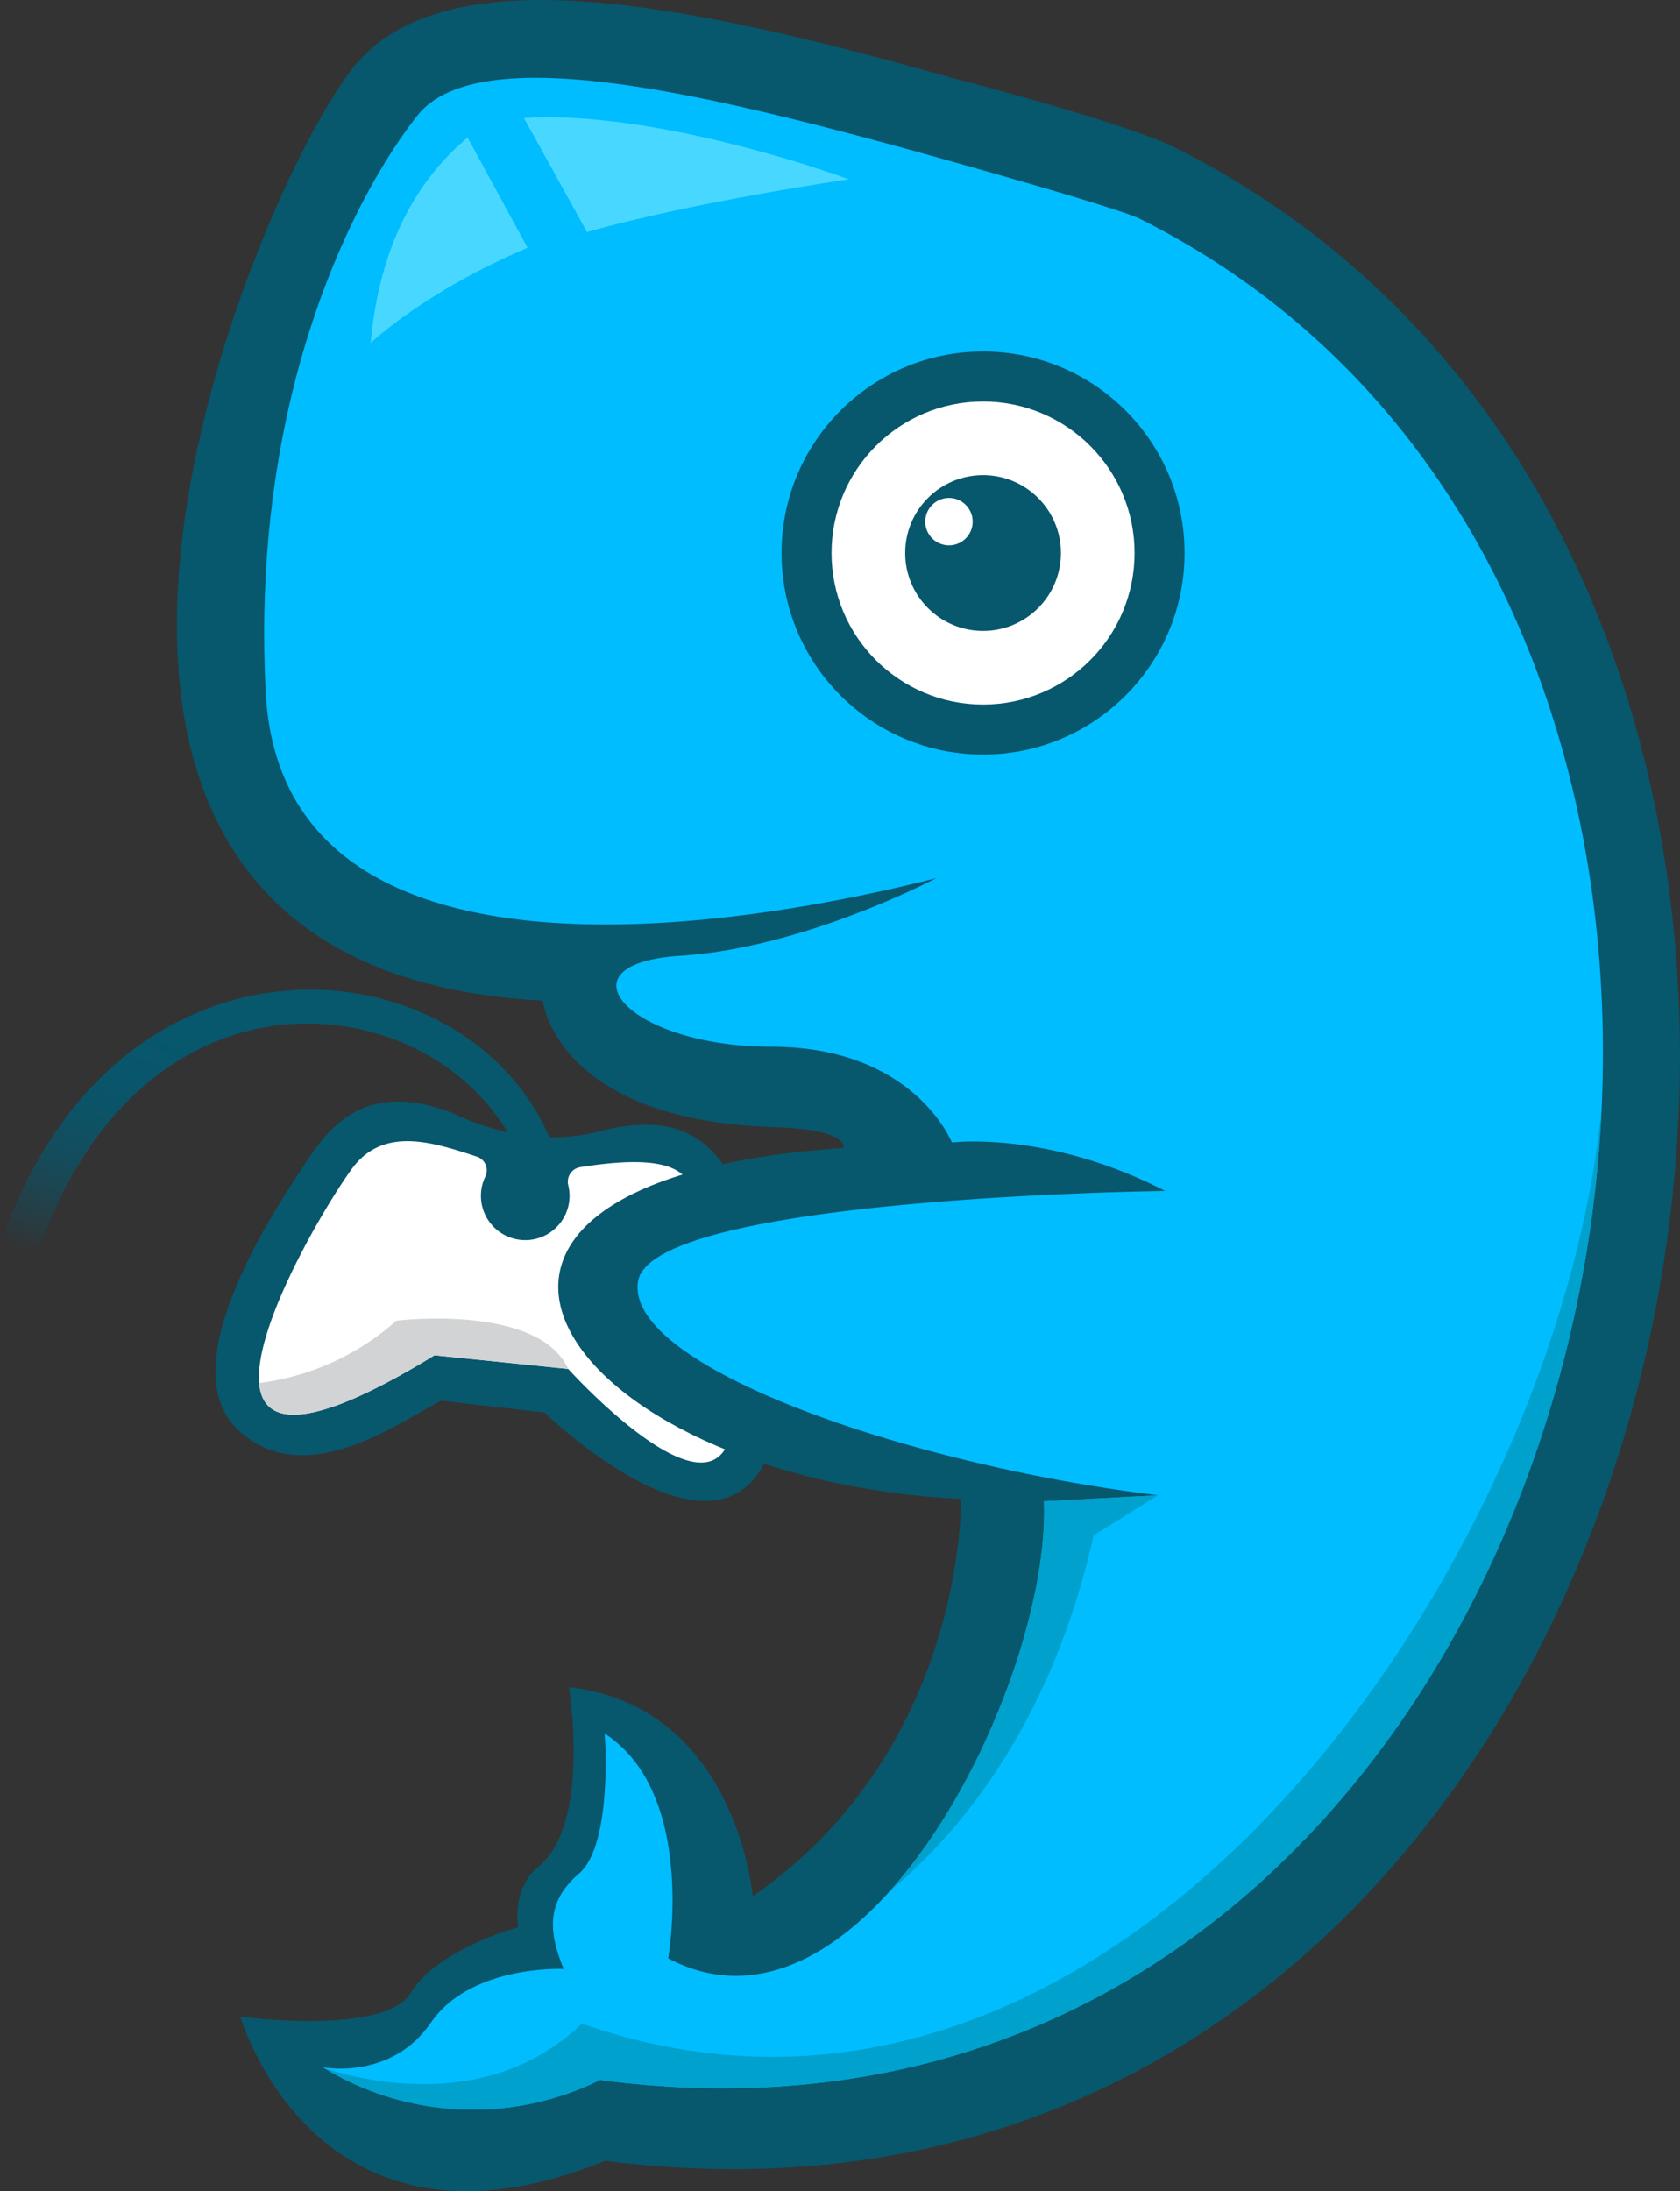 <svg id="Layer_1" data-name="Layer 1" xmlns="http://www.w3.org/2000/svg" xmlns:xlink="http://www.w3.org/1999/xlink" viewBox="0 0 230.993 301.245"><rect x="0" y="0" width="230.993" height="301.245" fill="#333333" stroke="none"/><defs><linearGradient id="linear-gradient" x1="31.137" y1="182.528" x2="48.219" y2="135.595" gradientUnits="userSpaceOnUse"><stop offset="0.01" stop-color="#07576d" stop-opacity="0"/><stop offset="0.074" stop-color="#07576d" stop-opacity="0.201"/><stop offset="0.184" stop-color="#07576d" stop-opacity="0.488"/><stop offset="0.298" stop-color="#07576d" stop-opacity="0.714"/><stop offset="0.418" stop-color="#07576d" stop-opacity="0.874"/><stop offset="0.547" stop-color="#07576d" stop-opacity="0.969"/><stop offset="0.7" stop-color="#07576d"/></linearGradient></defs><title>MobyGames</title><path d="M70.5,156.888C59.128,135.32,19.375,130.57,5.125,172.445L0,171.2c15.875-46.75,64.5-41.875,75.75-14.307" fill="url(#linear-gradient)"/><path d="M62.375,153.07c-11.167-4.334-16.333.666-20.167,6.5s-19,28-9.5,37,23.5-2,28-4L74.875,194.2s23.5,22.861,30.75,5.868,4.375-15.368,0-26.368S98.75,151.2,82.25,155.57C72,158.257,62.375,153.07,62.375,153.07Z" fill="#07576d"/><path d="M95.993,170.423c-1.639-4.68,3.548-13.127-16.18-9.968a2.025,2.025,0,0,0-1.694,2.439,6.2,6.2,0,0,1,.033,2.893,6.093,6.093,0,1,1-11.415-4.048,1.979,1.979,0,0,0-1.187-2.734c-6.016-1.968-12.845-4.231-17.175,1.69C42.25,169.07,17.5,212.2,59.75,186.32L78.125,188.2s22.25,24.625,22.75,5.75S97.736,175.4,95.993,170.423Z" fill="#fff"/><path d="M78.125,188.2C74,179.164,54.5,181.57,54.5,181.57a34.934,34.934,0,0,1-18.865,8.57c.481,5.747,6.42,7.017,24.115-3.82Z" fill="#d1d3d4"/><path d="M40.25,136.135v4.631c12.656-.781,24.76,5.71,30.25,16.122h5.25C70.2,143.293,55.566,135.224,40.25,136.135Z" fill="#07576d"/><path d="M130.875,10.7C94.125.32,62.375-5.93,49.375,8.32s-61,124.75,25.25,129.25c0,0,1.75,16.25,31.25,17.375,11,.25,10.125,2.875,10.125,2.875-66.875,4.5-39.375,45.5,16.125,48.25,0,0,.75,34.25-28.625,54.625,0,0-2.178-26.125-25.276-28.75,0,0,3.026,18.375-3.974,24.5-4,3-3,8.5-3,8.5s-11.125,3-14.75,9-23.458,3.291-23.458,3.291,10.333,36,50.166,19.834c153.167,19.5,201.167-216.5,77.417-277.25C151.875,16.07,130.875,10.7,130.875,10.7Z" fill="#07576d"/><path d="M123.208,20.07C95.542,12.57,65.542,5.57,57.375,15.9s-23,37.833-20.833,79.333,61.333,33.334,92.166,25.5c0,0-18,9.584-35.166,10.667s-7.167,12.5,12.5,12.5,24.833,13.167,24.833,13.167,13.167-1.667,29.333,6.666c0,0-70.833.834-72.5,12.5s37.167,25.167,71.5,29.334l-15.666.833c1,25-24.834,77-51.667,62.833,0,0,4-22.666-8.75-30.916.125.875,1,15.375-3.5,19.25s-4.25,7.875-2.125,13.125c0,0-12.75-.625-18.25,7.375S44.375,284.2,44.375,284.2a39.447,39.447,0,0,0,38.125,1.75C224.042,304.736,270.042,86.736,156.708,30.07,152.664,28.163,123.208,20.07,123.208,20.07Z" fill="#00bdff"/><path d="M80,278.2c-14.625,14.125-35.625,6-35.625,6a39.447,39.447,0,0,0,38.125,1.75c84.076,11.162,134.441-61.226,137.725-133.72C214.173,215.489,153.4,303.942,80,278.2Z" fill="#00a1cc"/><path d="M150.375,211.07l8.833-5.5-15.666.833c.593,14.823-8.248,39.137-21.137,53.524C131.608,252.272,144.461,237.382,150.375,211.07Z" fill="#00a1cc"/><circle cx="135.167" cy="76.028" r="27.708" fill="#07576d"/><circle cx="135.167" cy="76.028" r="20.833" fill="#fff"/><circle cx="135.167" cy="76.028" r="10.708" fill="#07576d"/><circle cx="130.479" cy="71.716" r="3.26" fill="#fff"/><path d="M72.542,34.07c-14.167,6-21.584,13.083-21.584,13.083,1.25-13.5,6.334-22.333,13.334-28.25Z" fill="#48d8ff"/><path d="M80.708,31.9c14.667-4.167,36-7.25,36-7.25-9.166-3.333-29.916-9.417-44.666-8.417Z" fill="#48d8ff"/></svg>